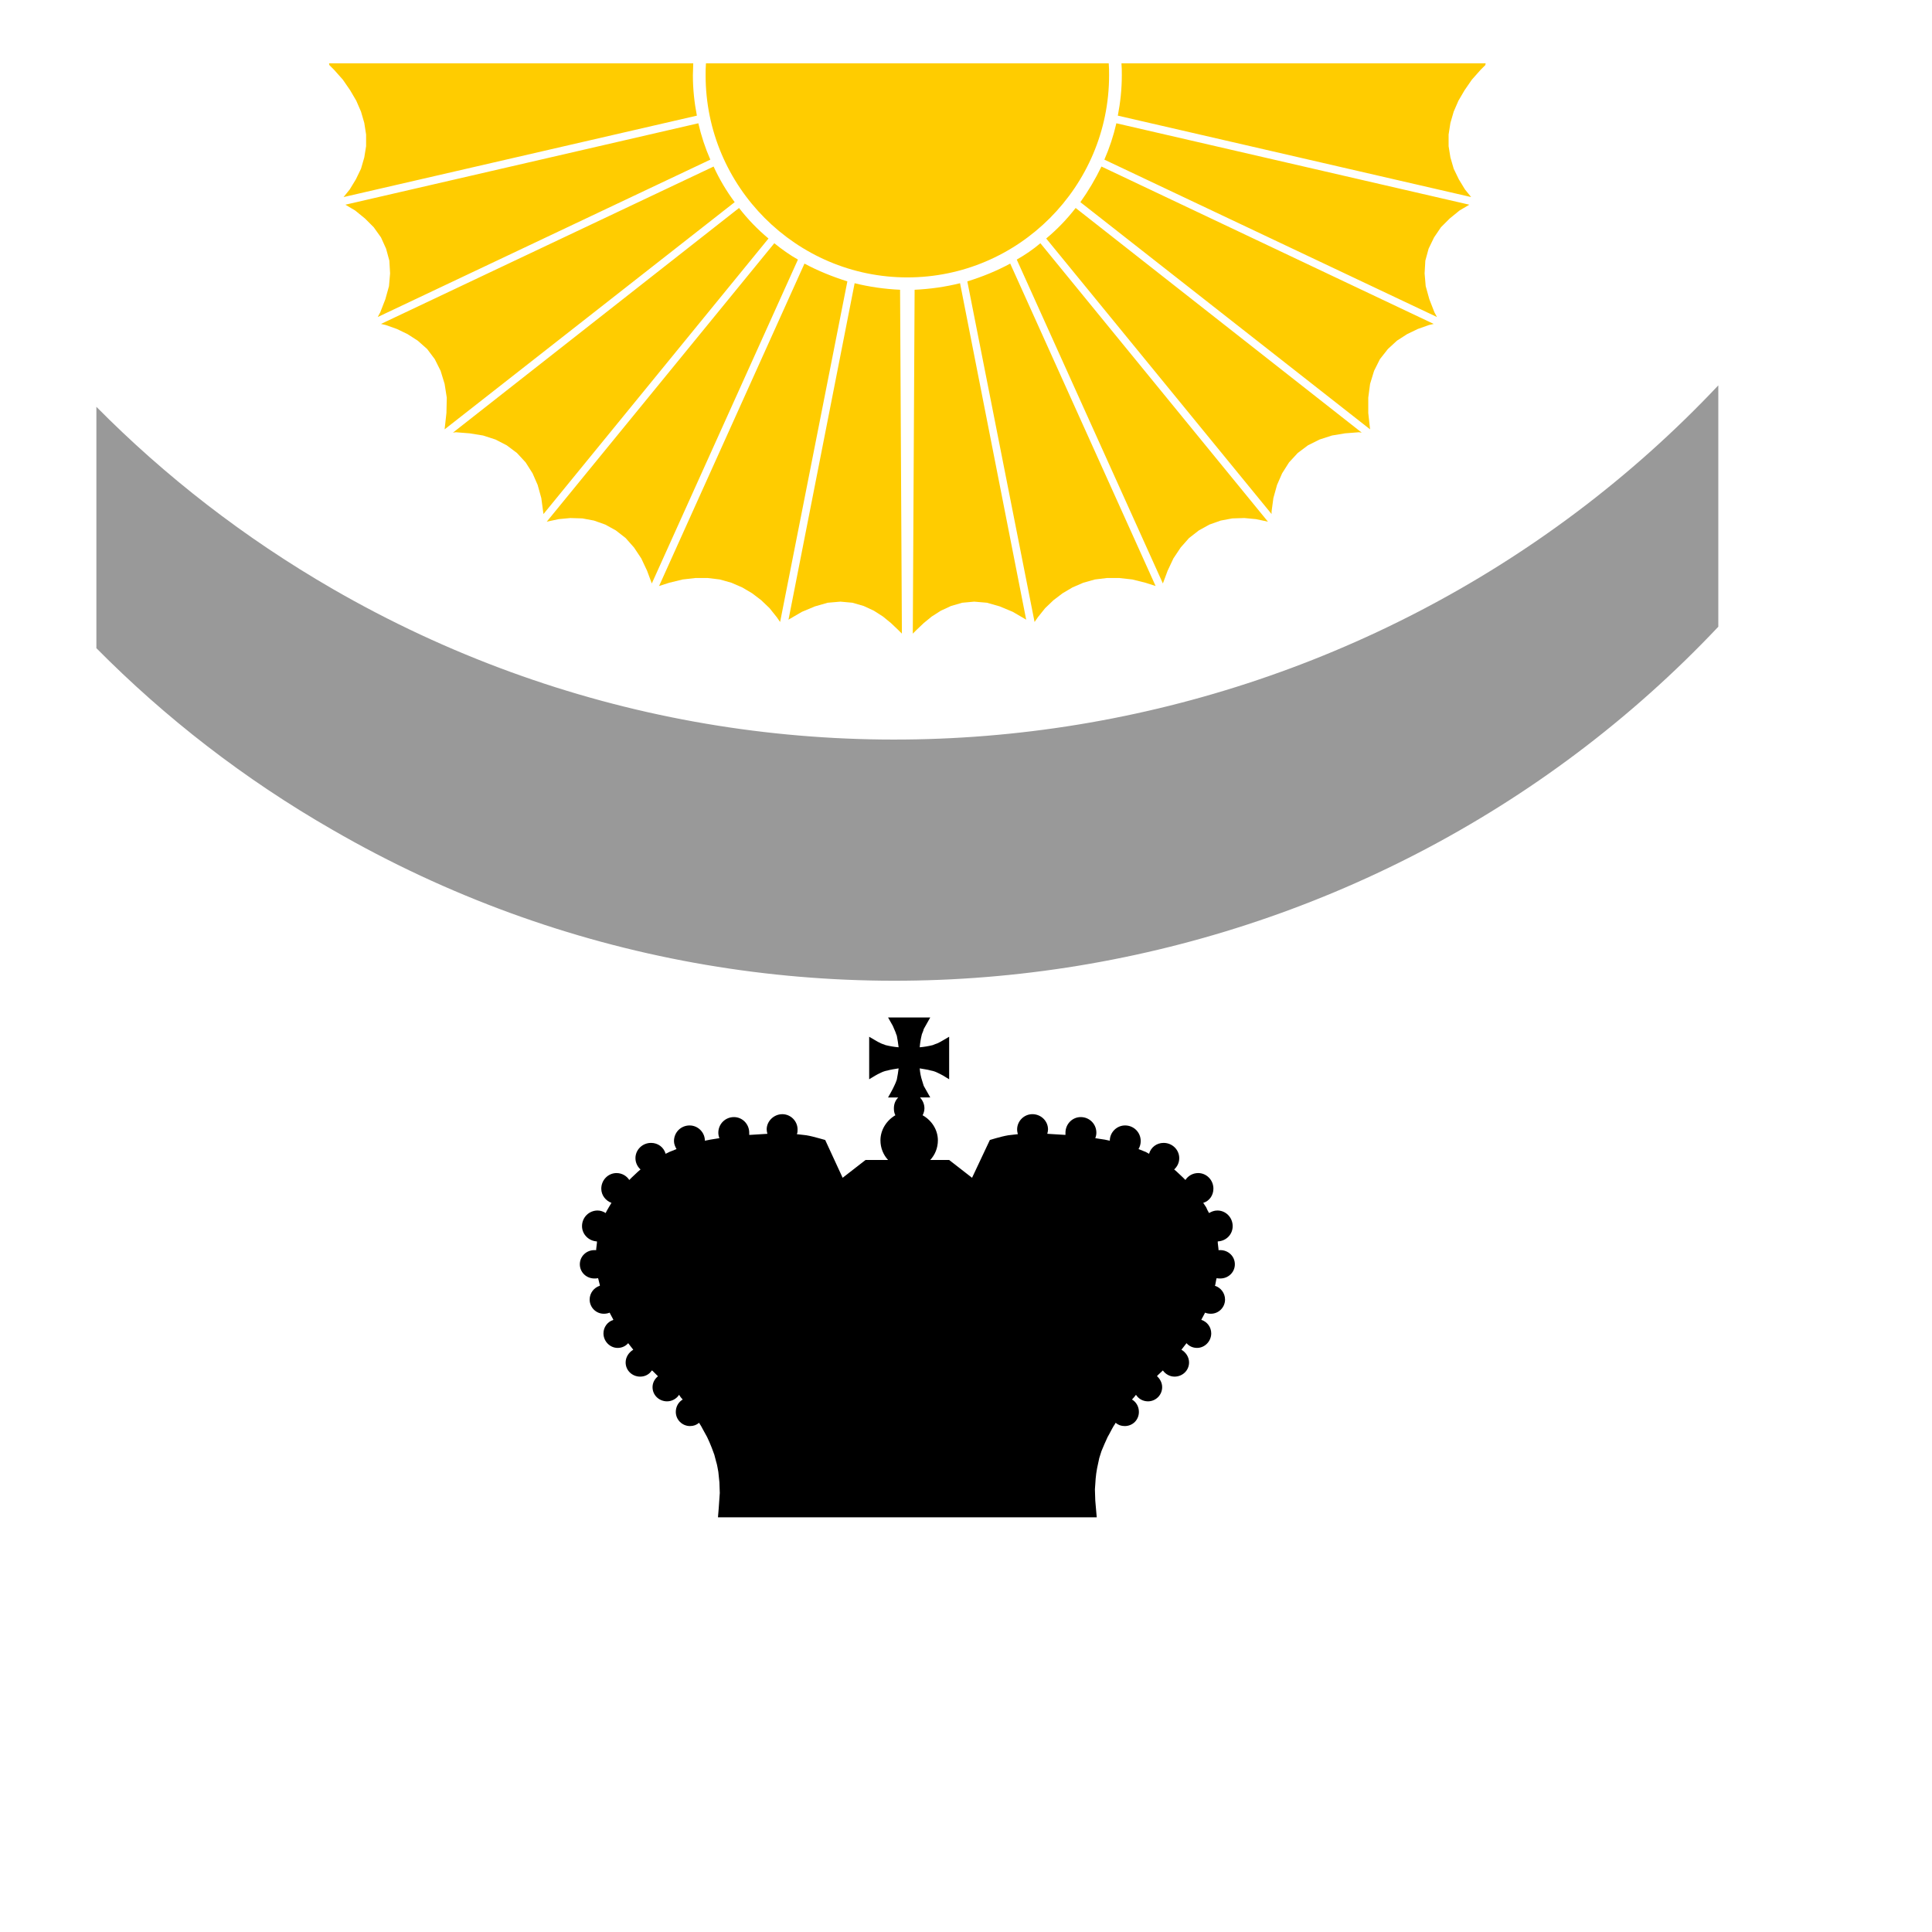 <?xml version="1.0" encoding="UTF-8" standalone="no"?>
<svg
    xmlns:dc="http://purl.org/dc/elements/1.1/"
    xmlns:cc="http://creativecommons.org/ns#"
    xmlns:rdf="http://www.w3.org/1999/02/22-rdf-syntax-ns#"
    xmlns:svg="http://www.w3.org/2000/svg"
    xmlns="http://www.w3.org/2000/svg"
    xmlns:sodipodi="http://sodipodi.sourceforge.net/DTD/sodipodi-0.dtd"
    xmlns:inkscape="http://www.inkscape.org/namespaces/inkscape"
    id="city_nnov"
    data-name="nnov"
    width="52.5mm"
    height="52.5mm"
    viewBox="0 0 148.82 148.82"
    version="1.1"
    inkscape:version="0.91 r13725"
    sodipodi:docname="_tikhvin.svg">
   <defs
       id="defs20" />
   <sodipodi:namedview
       pagecolor="#ffffff"
       bordercolor="#666666"
       borderopacity="1"
       objecttolerance="10"
       gridtolerance="10"
       guidetolerance="10"
       inkscape:pageopacity="0"
       inkscape:pageshadow="2"
       inkscape:window-width="640"
       inkscape:window-height="480"
       id="namedview18"
       showgrid="false"
       inkscape:zoom="1.268656085"
       inkscape:cx="93.01181102"
       inkscape:cy="93.01181102"
       inkscape:current-layer="city_nnov" />
   <g
       transform="matrix(0.028,0,0,0.028,-297.58,-1041.624)"
       style="clip-rule:evenodd;fill-rule:evenodd;image-rendering:optimizeQuality;shape-rendering:geometricPrecision;text-rendering:geometricPrecision"
       id="tikhvin">
      <path
          class="fil4"
          d="m 10893,38984 c 189,191 406,360 650,500 1268,733 2848,463 3812,-559 l 0,-664 c -964,1023 -2544,1292 -3812,560 -244,-141 -461,-310 -650,-501 l 0,664 z"
          id="path1608"
          inkscape:connector-curvature="0"
          style="fill:#999999" />
      <path
          class="fil3"
          d="m 12570,37375 c -1,11 -1,22 -1,33 0,306 249,556 555,556 306,0 555,-250 555,-556 0,-11 0,-22 -1,-33 l -550,0 -558,0 z m 462,1506 25,16 22,18 20,19 10,10 -5,-946 c -43,-2 -85,-8 -125,-18 l -182,926 1,-1 36,-21 36,-15 35,-10 35,-3 33,3 31,9 28,13 z m -1499,-1506 1002,0 c 0,11 -1,22 -1,33 0,38 4,75 11,111 l -972,224 17,-21 17,-28 14,-29 9,-31 5,-31 0,-32 -5,-32 -9,-31 -13,-30 -17,-29 -20,-29 -24,-27 -13,-13 -1,-5 z m 2180,0 1002,0 -1,5 -13,13 -24,27 -20,29 -17,29 -13,30 -9,31 -5,32 0,32 5,31 9,31 14,29 17,28 17,21 -972,-224 c 7,-36 11,-73 11,-111 0,-11 0,-22 -1,-33 z m -569,623 -5,946 10,-10 20,-19 22,-18 25,-16 28,-13 31,-9 33,-3 35,3 35,10 36,15 36,21 1,1 -182,-926 c -40,10 -82,16 -125,18 z m 145,-23 185,937 9,-13 20,-25 23,-22 25,-19 27,-16 30,-13 32,-9 33,-4 34,0 36,4 36,9 28,9 -400,-887 c -37,20 -76,36 -118,49 z m 136,-60 402,891 13,-35 16,-34 20,-30 23,-26 27,-21 29,-16 31,-11 32,-6 33,-1 32,3 33,7 -626,-766 c -20,17 -42,32 -65,45 z m 81,-58 620,758 0,-7 5,-37 10,-36 14,-32 19,-30 24,-26 28,-21 32,-16 34,-11 36,-6 38,-3 8,1 -787,-618 c -24,31 -51,59 -81,84 z m 94,-100 797,625 0,0 -5,-45 0,-42 5,-38 11,-36 16,-32 22,-28 25,-23 28,-18 29,-14 31,-11 13,-3 -914,-433 c -17,35 -36,67 -58,98 z m 66,-117 915,433 -7,-13 -14,-36 -10,-36 -3,-35 2,-35 9,-33 15,-31 19,-28 24,-24 27,-22 27,-16 -971,-224 c -8,35 -19,68 -33,100 z m -1117,-100 -971,224 27,16 27,22 24,24 20,28 14,31 9,33 2,35 -3,35 -10,36 -14,36 -7,13 915,-433 c -14,-32 -25,-65 -33,-100 z m 42,119 -915,433 13,3 31,11 29,14 28,18 26,23 21,28 16,32 11,36 6,38 -1,42 -5,45 0,0 798,-625 c -23,-31 -42,-63 -58,-98 z m 70,114 -787,618 8,-1 38,3 37,6 34,11 31,16 28,21 24,26 19,30 14,32 10,36 5,37 1,7 619,-758 c -30,-25 -57,-53 -81,-84 z m 97,97 -626,766 33,-7 32,-3 33,1 32,6 31,11 29,16 27,21 23,26 20,30 16,34 13,35 402,-891 c -23,-13 -44,-28 -65,-45 z m 83,56 -400,887 28,-9 37,-9 35,-4 34,0 33,4 32,9 30,13 27,16 25,19 23,22 20,25 9,13 185,-937 c -41,-13 -81,-29 -118,-49 z"
          id="path1610"
          inkscape:connector-curvature="0"
          style="fill:#ffcc00" />
      <path
          class="fil2"
          d="m 12780,40266 c 23,0 42,19 42,42 0,5 0,9 -2,13 9,1 18,2 26,3 12,2 23,5 34,8 l 18,5 48,104 63,-49 62,0 c -13,-14 -21,-33 -21,-54 0,-29 17,-55 41,-69 -3,-6 -4,-12 -4,-19 0,-12 4,-22 12,-30 l -28,0 c 6,-11 12,-21 17,-32 3,-6 5,-11 7,-17 2,-11 4,-21 5,-31 -11,2 -21,3 -31,6 -6,1 -12,3 -18,6 -11,5 -21,11 -32,18 l 0,-117 c 11,6 21,13 32,18 4,2 9,3 13,5 12,3 24,5 36,6 -1,-10 -3,-21 -5,-32 -2,-4 -3,-9 -5,-13 -2,-5 -4,-9 -6,-14 l -13,-23 116,0 c -6,11 -12,21 -18,32 -1,5 -3,9 -5,14 -3,12 -5,24 -6,36 12,-1 24,-3 36,-6 4,-2 8,-3 13,-5 11,-5 21,-12 32,-18 l 0,117 c -11,-7 -21,-13 -32,-18 -6,-3 -12,-5 -18,-6 -10,-3 -21,-4 -31,-6 1,12 3,23 7,35 1,4 3,9 4,13 6,11 12,21 18,32 l -28,0 c 7,8 12,18 12,30 0,7 -2,13 -5,19 25,14 42,40 42,69 0,21 -8,40 -21,54 l 52,0 63,49 49,-104 17,-5 c 11,-3 22,-6 34,-8 9,-1 17,-2 26,-3 -1,-4 -2,-8 -2,-13 0,-23 19,-42 42,-42 24,0 43,19 43,42 0,4 -1,8 -2,12 16,1 32,2 49,3 l 1,0 c 0,-2 0,-4 0,-6 0,-24 19,-43 42,-43 24,0 43,19 43,43 0,5 -1,10 -3,15 8,1 17,3 26,4 l 14,3 c 0,-23 19,-42 42,-42 24,0 43,19 43,43 0,8 -2,15 -6,22 l 20,8 9,5 c 5,-18 21,-30 40,-30 24,0 43,19 43,42 0,13 -6,24 -14,31 l 7,6 17,16 7,7 c 7,-11 20,-19 35,-19 23,0 42,19 42,43 0,18 -11,34 -28,39 3,4 5,8 8,12 2,5 5,11 8,16 7,-4 14,-7 23,-7 23,0 42,19 42,43 0,23 -18,41 -41,42 l 0,4 2,17 0,3 c 2,0 4,0 5,0 22,0 40,17 40,39 0,22 -18,39 -40,39 -3,0 -7,0 -10,-1 l -1,3 -3,16 -1,2 c 16,5 28,20 28,38 0,21 -17,39 -39,39 -6,0 -11,-1 -16,-3 l -2,4 -8,15 0,1 c 16,5 27,20 27,37 0,22 -18,40 -39,40 -12,0 -22,-5 -29,-13 l -7,9 -7,9 c 12,7 21,20 21,35 0,22 -18,39 -40,39 -13,0 -25,-7 -32,-17 l -15,14 -1,2 c 8,7 14,18 14,30 0,22 -18,39 -39,39 -14,0 -26,-7 -33,-18 -4,5 -7,9 -11,13 12,7 19,20 19,34 0,22 -17,39 -39,39 -10,0 -18,-3 -25,-9 -2,3 -3,6 -5,8 -6,10 -11,21 -17,31 l -9,20 -8,19 -6,19 c -2,10 -4,19 -6,28 -2,10 -3,19 -4,29 -1,10 -1,20 -2,29 0,11 1,21 1,31 1,15 3,31 4,46 l -1042,0 2,-24 c 1,-14 2,-28 3,-43 0,-9 -1,-19 -1,-29 -1,-10 -2,-19 -3,-29 -2,-10 -3,-19 -6,-28 l -5,-19 -7,-19 c -4,-10 -8,-20 -13,-30 l -11,-20 c -3,-6 -7,-13 -11,-19 -7,6 -15,9 -25,9 -21,0 -39,-17 -39,-39 0,-14 7,-27 19,-34 -4,-4 -7,-8 -10,-13 -7,11 -20,18 -33,18 -22,0 -40,-17 -40,-39 0,-12 6,-23 15,-30 l -15,-15 -2,-1 c -7,11 -19,17 -32,17 -22,0 -40,-17 -40,-39 0,-15 9,-28 21,-35 l -7,-9 -7,-9 c -7,8 -17,13 -29,13 -21,0 -39,-18 -39,-40 0,-17 11,-32 27,-37 l 0,-1 -8,-15 -2,-4 c -5,2 -10,3 -16,3 -22,0 -39,-18 -39,-39 0,-18 12,-33 28,-38 l 0,-2 -4,-16 -1,-3 c -3,1 -7,1 -10,1 -22,0 -40,-17 -40,-39 0,-22 18,-39 40,-39 2,0 3,0 5,0 l 0,-3 2,-17 0,-4 c -22,-1 -41,-19 -41,-42 0,-24 19,-43 43,-43 8,0 16,3 22,7 l 3,-6 c 4,-7 8,-14 13,-22 -16,-6 -28,-21 -28,-39 0,-24 19,-43 42,-43 15,0 28,8 35,19 l 7,-7 17,-16 7,-6 c -8,-7 -14,-18 -14,-31 0,-23 19,-42 43,-42 19,0 35,12 40,30 l 10,-5 20,-8 c -4,-7 -7,-14 -7,-22 0,-24 19,-43 43,-43 23,0 42,19 42,42 l 15,-3 c 8,-1 17,-3 25,-4 -2,-5 -3,-10 -3,-15 0,-24 19,-43 43,-43 23,0 42,19 42,43 0,2 0,4 0,6 l 2,0 c 16,-1 32,-2 48,-3 -1,-4 -2,-8 -2,-12 0,-23 20,-42 43,-42 z"
          id="path1612"
          inkscape:connector-curvature="0"
          style="fill:#000000" />
   </g>
</svg>
